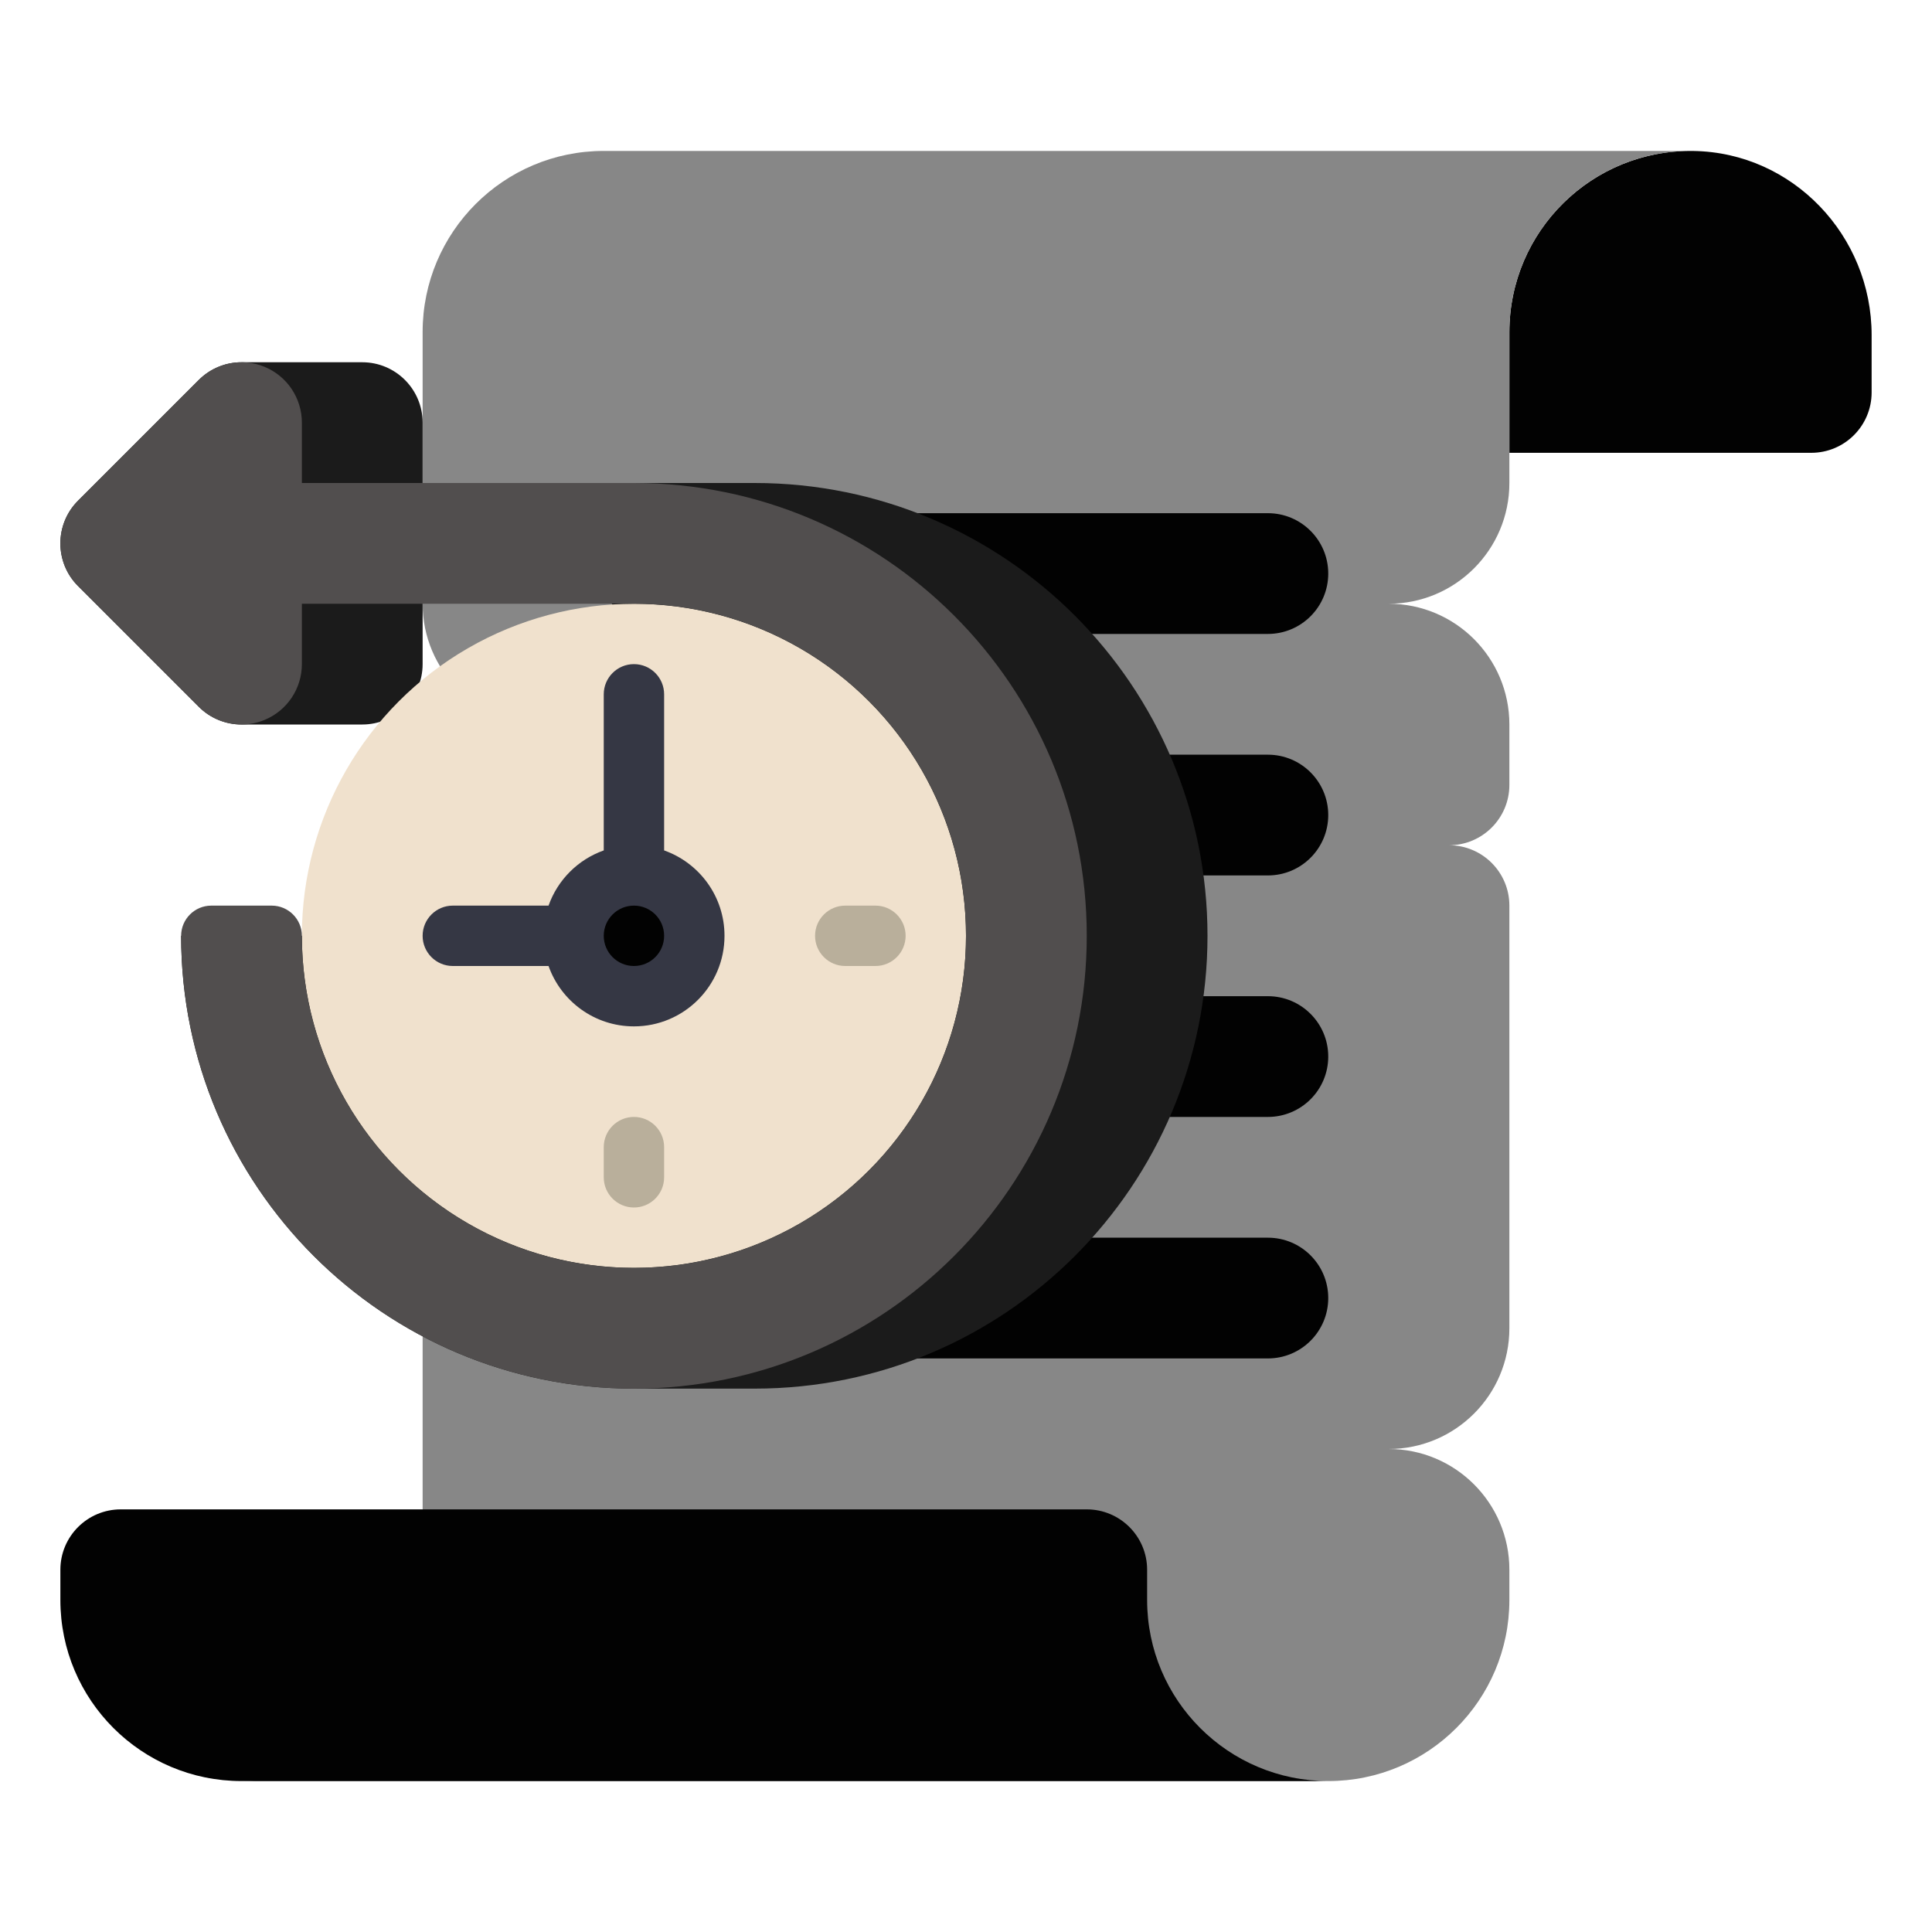 <svg xmlns="http://www.w3.org/2000/svg" xmlns:xlink="http://www.w3.org/1999/xlink" viewBox="0,0,256,256" width="64px" height="64px" fill-rule="nonzero"><g fill="none" fill-rule="nonzero" stroke="none" stroke-width="1" stroke-linecap="butt" stroke-linejoin="miter" stroke-miterlimit="10" stroke-dasharray="" stroke-dashoffset="0" font-family="none" font-weight="none" font-size="none" text-anchor="none" style="mix-blend-mode: normal"><g transform="scale(0.5,0.5)"><path d="M496,104v-15.21c0,-26.322 -20.861,-48.344 -47.18,-48.783c-26.885,-0.449 -48.82,21.21 -48.82,47.993v32h80c8.837,0 16,-7.163 16,-16z" fill="#020202"></path><path d="M112,424v-200c0,-17.673 14.327,-32 32,-32v0v0c-17.673,0 -32,-14.327 -32,-32v-72c0,-26.51 21.49,-48 48,-48h288c-26.51,0 -48,21.49 -48,48v40c0,17.673 -14.327,32 -32,32v0v0c17.673,0 32,14.327 32,32v16c0,8.837 -7.163,16 -16,16v0v0c8.837,0 16,7.163 16,16v112c0,17.673 -14.327,32 -32,32v0v0c17.673,0 32,14.327 32,32v8c0,26.51 -21.49,48 -48,48h-288c26.51,0 48,-21.49 48,-48z" fill="#878787"></path><path d="M304,424v-8c0,-8.837 -7.163,-16 -16,-16h-256c-8.837,0 -16,7.163 -16,16v8c0,26.51 21.49,48 48,48h288c-26.51,0 -48,-21.49 -48,-48z" fill="#020202"></path><path d="M176,232h160c8.837,0 16,-7.163 16,-16v0c0,-8.837 -7.163,-16 -16,-16h-160c-8.837,0 -16,7.163 -16,16v0c0,8.837 7.163,16 16,16z" fill="#020202"></path><path d="M280,296h56c8.837,0 16,-7.163 16,-16v0c0,-8.837 -7.163,-16 -16,-16h-56c-8.837,0 -16,7.163 -16,16v0c0,8.837 7.163,16 16,16z" fill="#020202"></path><path d="M176,296h56c8.837,0 16,-7.163 16,-16v0c0,-8.837 -7.163,-16 -16,-16h-56c-8.837,0 -16,7.163 -16,16v0c0,8.837 7.163,16 16,16z" fill="#020202"></path><path d="M240,360h96c8.837,0 16,-7.163 16,-16v0c0,-8.837 -7.163,-16 -16,-16h-96c-8.837,0 -16,7.163 -16,16v0c0,8.837 7.163,16 16,16z" fill="#020202"></path><path d="M176,360h16c8.837,0 16,-7.163 16,-16v0c0,-8.837 -7.163,-16 -16,-16h-16c-8.837,0 -16,7.163 -16,16v0c0,8.837 7.163,16 16,16z" fill="#020202"></path><g fill="#020202"><path d="M240,168h96c8.837,0 16,-7.163 16,-16v0c0,-8.837 -7.163,-16 -16,-16h-96c-8.837,0 -16,7.163 -16,16v0c0,8.837 7.163,16 16,16z"></path></g><g fill="#020202"><path d="M176,168h16c8.837,0 16,-7.163 16,-16v0c0,-8.837 -7.163,-16 -16,-16h-16c-8.837,0 -16,7.163 -16,16v0c0,8.837 7.163,16 16,16z"></path></g><g><path d="M200,128h-32v120h-120v0c0,66.274 53.726,120 120,120h32c66.274,0 120,-53.726 120,-120v0c0,-66.274 -53.726,-120 -120,-120z" fill="#1b1b1b"></path><path d="M96,96h-32c-4.243,0 -8.313,1.686 -11.313,4.687l-32,32c-6.249,6.248 -6.249,16.379 0,22.627l32,32c3,3.001 7.07,4.687 11.313,4.687h32c8.837,0 16,-7.164 16,-16v-64c0,-8.837 -7.163,-16.001 -16,-16.001z" fill="#1b1b1b"></path><circle cx="168" cy="248" r="88" fill="#f0e1cd"></circle><path d="M168,320c-4.418,0 -8,-3.582 -8,-8v-8c0,-4.418 3.582,-8 8,-8c4.418,0 8,3.582 8,8v8c0,4.418 -3.582,8 -8,8z" fill="#b9af9b"></path><path d="M232,256h-8c-4.418,0 -8,-3.582 -8,-8c0,-4.418 3.582,-8 8,-8h8c4.418,0 8,3.582 8,8c0,4.418 -3.582,8 -8,8z" fill="#b9af9b"></path><path d="M176,225.371v-41.371c0,-4.418 -3.582,-8 -8,-8c-4.418,0 -8,3.582 -8,8v41.371c-6.818,2.41 -12.219,7.812 -14.629,14.629h-25.371c-4.418,0 -8,3.582 -8,8c0,4.418 3.582,8 8,8h25.371c3.295,9.32 12.18,16 22.629,16c13.255,0 24,-10.745 24,-24c0,-10.449 -6.68,-19.333 -16,-22.629z" fill="#353744"></path><circle cx="168" cy="248" r="8" fill="#020202"></circle><path d="M168,128h-88v-16c0,-6.471 -3.898,-12.306 -9.877,-14.782c-5.98,-2.477 -12.861,-1.107 -17.437,3.469l-32,32c-6.249,6.248 -6.249,16.379 0,22.627l32,32c3.061,3.062 7.152,4.687 11.317,4.687c2.061,0 4.14,-0.398 6.119,-1.218c5.98,-2.477 9.878,-8.312 9.878,-14.783v-16h88c48.601,0 88,39.399 88,88c0,48.601 -39.399,88 -88,88c-48.601,0 -88,-39.399 -88,-88c0,-4.418 -3.582,-8 -8,-8h-16c-4.418,0 -8,3.582 -8,8c0,66.274 53.726,120 120,120c66.274,0 120,-53.726 120,-120c0,-66.274 -53.726,-120 -120,-120z" fill="#514e4e"></path></g></g></g></svg>